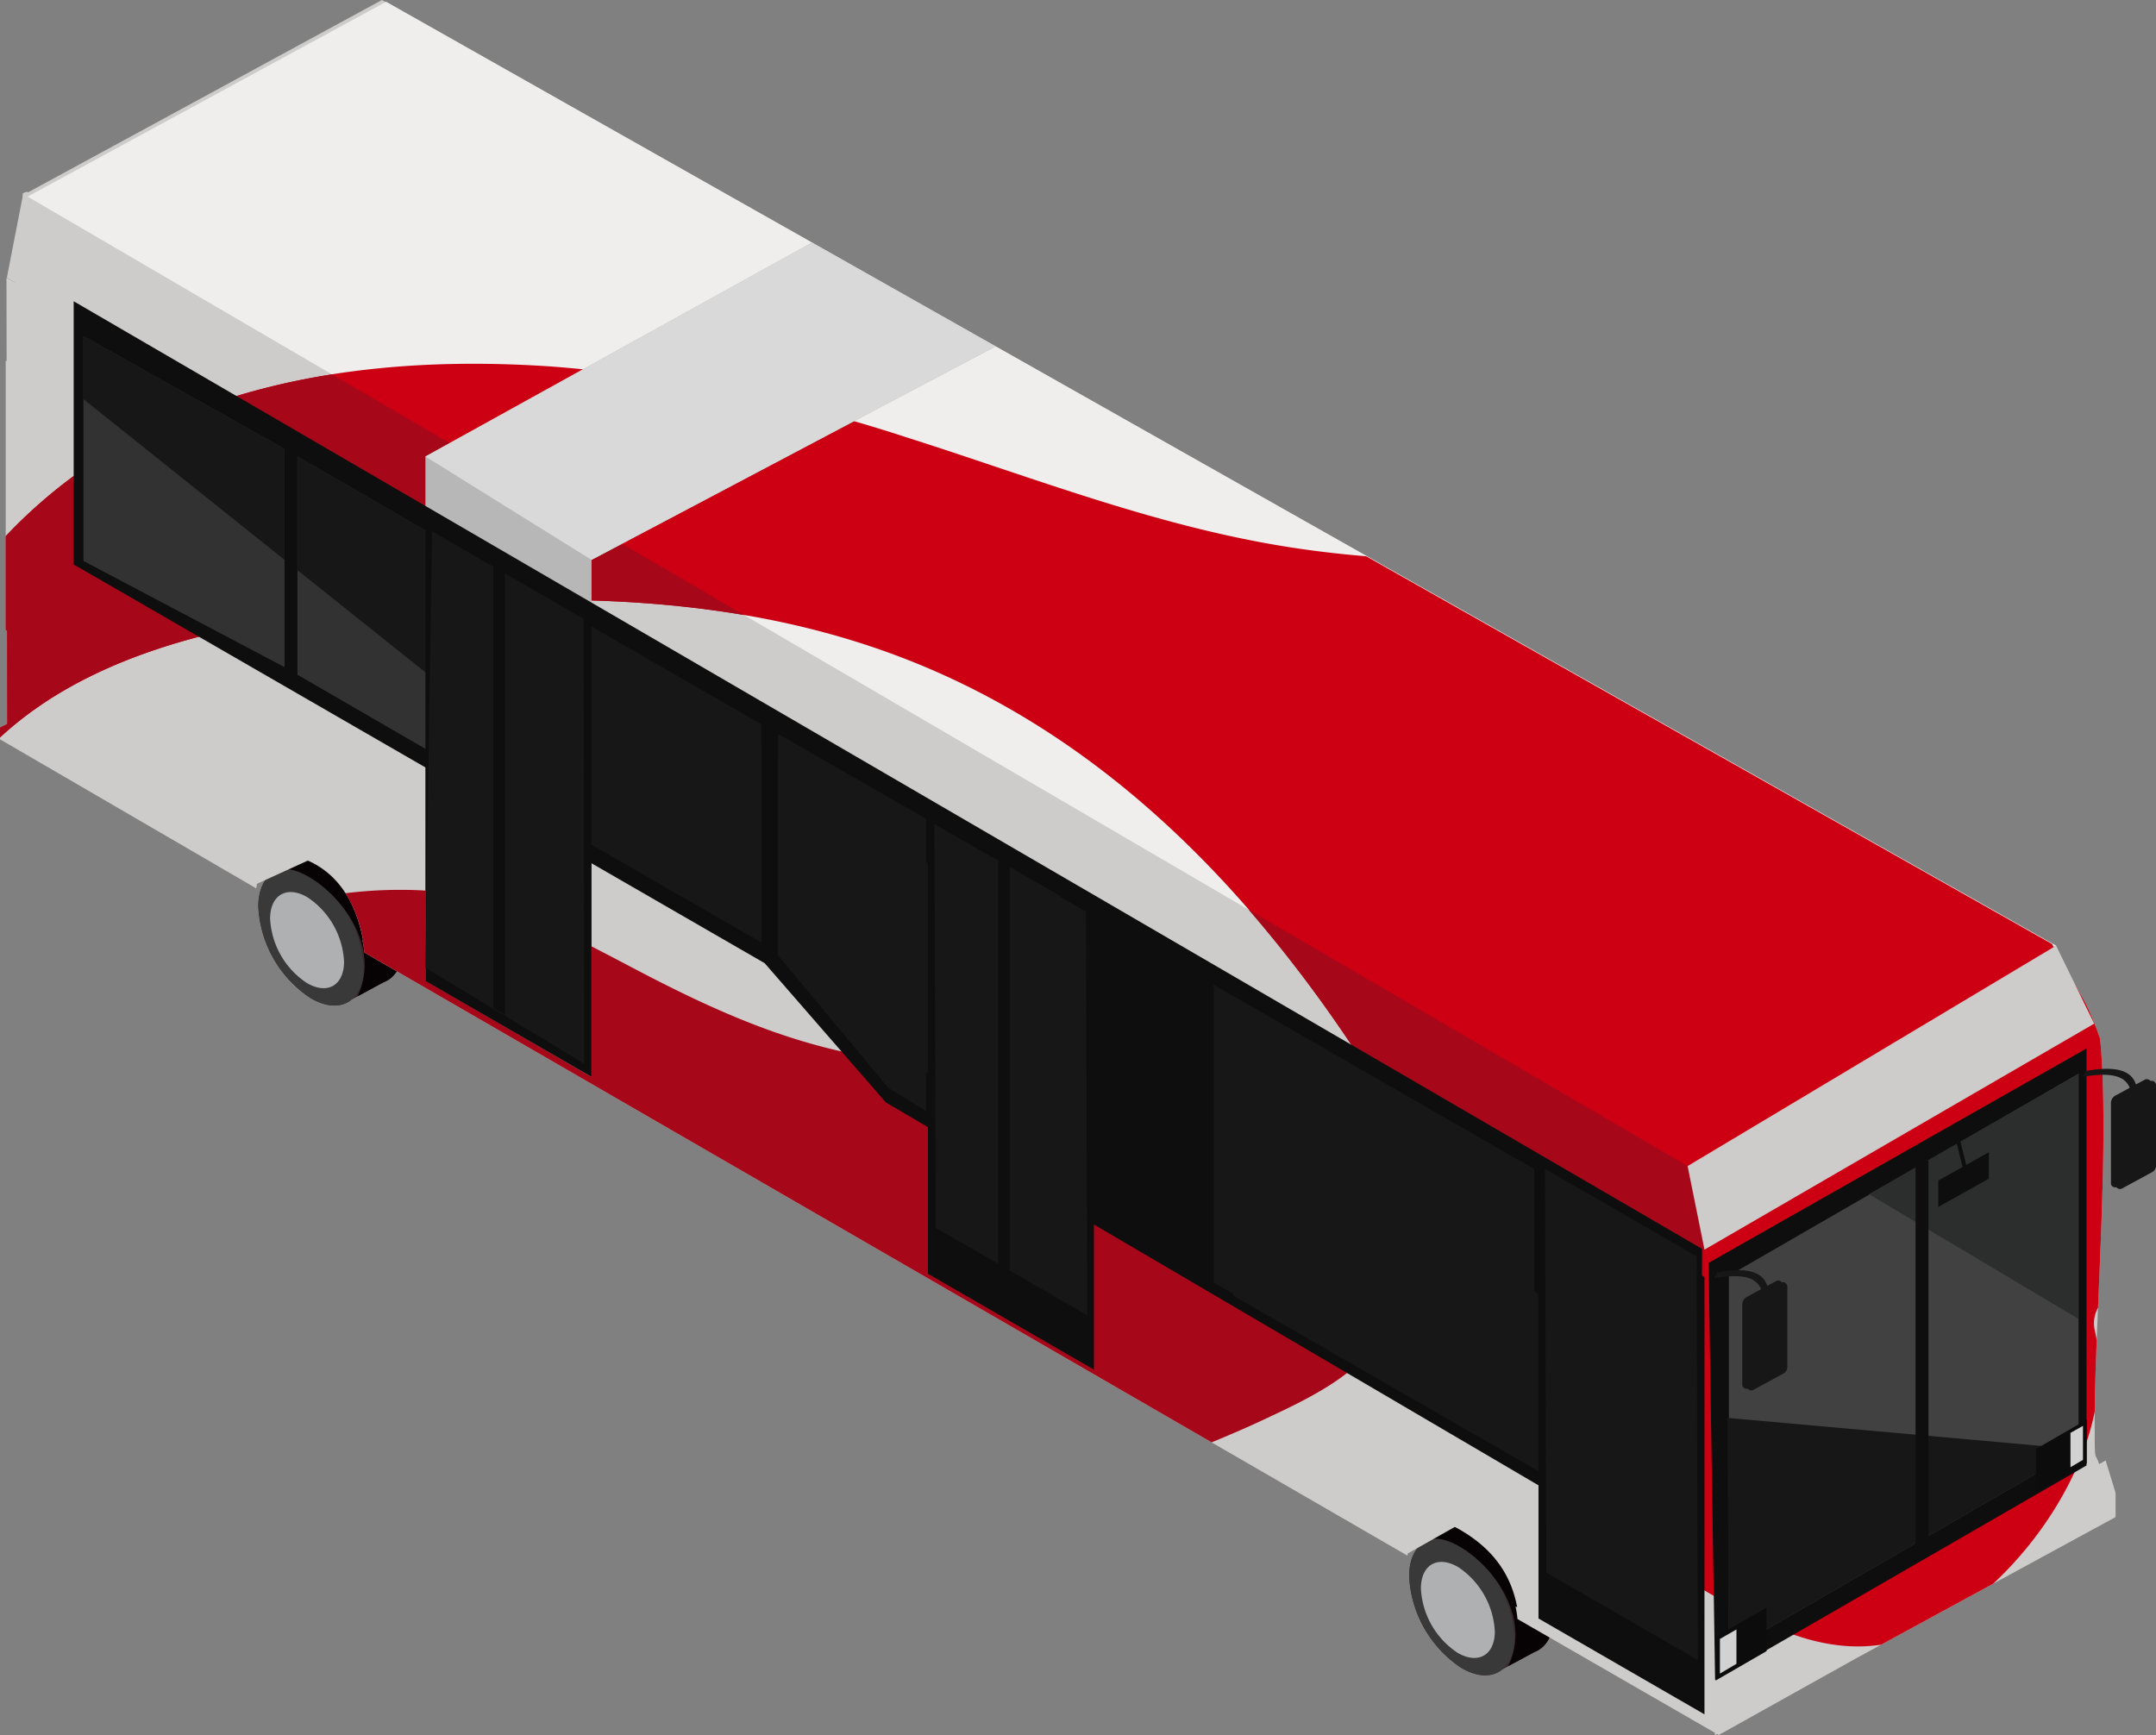 <svg xmlns="http://www.w3.org/2000/svg" width="311.839" height="251" viewBox="0 0 311.839 251">
  <rect x="0" y="0" width="311.839" height="251" fill="#808080" stroke="none"/>
  <g id="Group_4476" data-name="Group 4476" transform="translate(-38.883 -43.475)">
    <path id="Path_1534" data-name="Path 1534" d="M274.02,288.5A16.893,16.893,0,0,0,266.5,275.19c-2.2-1.318-4.2-1.393-5.614-.49l.019-.264-4.948,3.012c-1.733.6-2.843,2.41-2.862,5.159a16.893,16.893,0,0,0,7.517,13.312c2.391,1.412,4.538,1.412,5.949.245l4.707-2.542C272.927,292.947,273.985,291.177,274.02,288.5Z" transform="translate(-10.398 -11.194)" fill="#39272a"/>
    <path id="Path_1535" data-name="Path 1535" d="M274.31,288.5a16.893,16.893,0,0,0-7.517-13.312c-4.2-2.5-7.663-.565-7.72,4.293a16.891,16.891,0,0,0,7.517,13.312C270.792,295.28,274.253,293.36,274.31,288.5Z" transform="translate(-10.688 -11.194)" fill="#39272a"/>
    <path id="Path_1536" data-name="Path 1536" d="M268.334,291.767a16.893,16.893,0,0,0-7.516-13.312c-4.218-2.485-7.663-.565-7.72,4.293a16.891,16.891,0,0,0,7.517,13.312C264.816,298.546,268.277,296.626,268.334,291.767Z" transform="translate(-10.398 -11.353)" fill="#393939"/>
    <path id="Path_1539" data-name="Path 1539" d="M265.577,291.056a11.9,11.9,0,0,0-5.272-9.358c-2.956-1.751-5.385-.4-5.423,3.012a11.853,11.853,0,0,0,5.291,9.358C263.112,295.8,265.539,294.464,265.577,291.056Z" transform="translate(-10.484 -11.526)" fill="#aeb0b2"/>
    <path id="Path_1540" data-name="Path 1540" d="M266.646,275.17c-2.2-1.318-4.2-1.393-5.614-.49l.019-.264-4.948,3.012a1.286,1.286,0,0,0-.15.056c3.935-1.958,16.305,8.473,11.617,18.188l3.841-2.071c1.656-.64,2.712-2.429,2.749-5.1C274.215,283.625,270.844,277.675,266.646,275.17Z" transform="translate(-10.536 -11.193)" fill="#070203"/>
    <path id="Path_1541" data-name="Path 1541" d="M99.082,186.668a16.893,16.893,0,0,0-7.517-13.312c-2.2-1.3-4.2-1.393-5.614-.49l.019-.264-4.948,3.012c-1.733.6-2.843,2.41-2.881,5.159a16.868,16.868,0,0,0,7.532,13.312c2.391,1.412,4.538,1.412,5.949.245l4.71-2.538C97.991,191.13,99.063,189.341,99.082,186.668Z" transform="translate(-1.906 -6.252)" fill="#39272a"/>
    <path id="Path_1542" data-name="Path 1542" d="M99.374,186.667a16.893,16.893,0,0,0-7.517-13.312c-4.2-2.5-7.663-.583-7.72,4.293a16.893,16.893,0,0,0,7.517,13.312C95.872,193.445,99.317,191.525,99.374,186.667Z" transform="translate(-2.197 -6.251)" fill="#39272a"/>
    <path id="Path_1543" data-name="Path 1543" d="M93.4,189.952a16.893,16.893,0,0,0-7.517-13.312c-4.218-2.485-7.663-.565-7.72,4.293a16.866,16.866,0,0,0,7.532,13.312C89.894,196.731,93.34,194.811,93.4,189.952Z" transform="translate(-1.906 -6.411)" fill="#393939"/>
    <path id="Path_1546" data-name="Path 1546" d="M90.64,189.221a11.878,11.878,0,0,0-5.272-9.358c-2.956-1.751-5.385-.4-5.423,3.012a11.853,11.853,0,0,0,5.291,9.358C88.175,193.985,90.6,192.648,90.64,189.221Z" transform="translate(-1.993 -6.583)" fill="#aeb0b2"/>
    <path id="Path_1547" data-name="Path 1547" d="M91.709,173.356c-2.2-1.3-4.2-1.393-5.614-.49l.019-.264-4.948,3.012a1.308,1.308,0,0,0-.15.056c3.933-1.957,16.3,8.475,11.615,18.19l3.841-2.093c1.656-.64,2.712-2.429,2.749-5.1C99.278,181.81,95.907,175.86,91.709,173.356Z" transform="translate(-2.045 -6.252)" fill="#070203"/>
    <path id="Path_2501" data-name="Path 2501" d="M343.439,254.728l-.934.539c-.649-2.011-.65.291-.65-6.446,0-13.958,2.217-40.26.778-55.1a49.414,49.414,0,0,0-2.091-5.106l-4.873-8.607L94.127,43.475l-51.2,27.83-.166-.1-.583.225-.052.672-1,5.12-.179.919-1.071,5.509,1.628.942-1.685-.923.021,12.052-.133-.077v38.938l.2.115.023,13.495-1.05.53v1.751l.052-.026L75.957,171.98c.022-.223.055-.442.094-.662l7.359-3.357c.295.128.6.273.907.441,4.464,2.413,6.337,7.032,7.086,11.073l-.1-.057a15.881,15.881,0,0,1,.285,1.845L242.461,268.5c.006-.1.026-.206.036-.31l6.8-3.838c.125.061.247.116.373.186,5.785,3.2,7.9,7.419,8.657,11.426l-.241-.139a15.878,15.878,0,0,1,.285,1.845L286.9,294.107l.024.368.316-.172.241.139h0l19.558-10.92,37.835-20.6v-3.5Z" transform="translate(0 0)" fill="#cdcccb"/>
    <path id="Path_1548" data-name="Path 1548" d="M336.477,180.275,94.937,43.741,43.082,71.927,285,213.227Z" transform="translate(-0.204 -0.013)" fill="#efeeed"/>
    <g id="Group_4477" data-name="Group 4477" transform="translate(38.883 96.096)">
      <path id="Path_2502" data-name="Path 2502" d="M310.981,284.059l16.192-8.817c6.951-6.473,12.812-15.616,14.688-24.9.024-3.011.135-6.521.283-10.319-.074-.441-.156-.882-.254-1.319a4.637,4.637,0,0,1,.445-3.387c.557-13.257,1.283-28.765.3-38.913a49.414,49.414,0,0,0-2.091-5.106l-4.873-8.607-99.2-56.072c-3.039-.245-6.065-.584-9.06-1.006-20.065-2.827-38.362-10.146-57.519-16.227a218.59,218.59,0,0,0-51.519-10.231c-17.189-1.136-34.74.137-50.986,6.208a73.394,73.394,0,0,0-27.675,18.348v13.559l.2.115.023,13.495-1.05.53v1.422c16.631-15.412,43.723-18.286,65.109-19.478,24.961-1.391,49.43.225,72.419,10.924,25.965,12.084,45.5,33.37,60.652,57.213,8.04,12.655,15.122,25.883,22.914,38.687,6.1,10.025,11.224,20.436,16.533,30.808C287.677,277.158,298.733,285.927,310.981,284.059Z" transform="translate(-38.883 -98.781)" fill="#cc0012"/>
      <path id="Path_2503" data-name="Path 2503" d="M223.893,255.54c8.729-4.087,21.053-9.6,18.353-21.248-2.3-9.9-10.509-16.975-19.409-21.026-17.274-7.863-37.244-7.272-55.646-10.344-11.419-1.908-21.65-6.369-31.884-11.648-10.314-5.321-21.286-11.844-33.171-12.456a64.722,64.722,0,0,0-10.729.428,19.052,19.052,0,0,1,2.544,6.794l-.1-.057a15.883,15.883,0,0,1,.285,1.845l122.54,70.85C219.105,257.677,221.521,256.65,223.893,255.54Z" transform="translate(-41.432 -102.663)" fill="#a60819"/>
      <g id="Group_4476-2" data-name="Group 4476" transform="translate(0 1.534)">
        <path id="Path_2504" data-name="Path 2504" d="M146.513,135.209,86.905,100.393a100.451,100.451,0,0,0-19.518,5.049A73.394,73.394,0,0,0,39.712,123.79V137.35l.2.115.023,13.495-1.05.53v1.422c16.631-15.412,43.723-18.286,65.109-19.478C118.394,132.63,132.629,132.843,146.513,135.209Z" transform="translate(-38.883 -100.393)" fill="#a60819"/>
        <path id="Path_2505" data-name="Path 2505" d="M294.41,219.671l-.4.257-65.3-38.139a198.2,198.2,0,0,1,17.564,23.732c8.04,12.655,15.122,25.883,22.914,38.687,6.1,10.025,11.224,20.436,16.533,30.808,2.9,1.6,5.784,3.374,8.687,5.092Z" transform="translate(-48.097 -104.344)" fill="#a60819"/>
      </g>
    </g>
    <path id="Path_1593" data-name="Path 1593" d="M185.967,95.406,159.4,80.389,103.554,111.3v75.813l24.025,13.924V126.251Z" transform="translate(-3.139 -1.792)" fill="#b7b7b7"/>
    <path id="Path_2506" data-name="Path 2506" d="M159.4,80.389,103.554,111.3l24.025,14.952,58.387-30.846Z" transform="translate(-3.139 -1.792)" fill="#d9d9d9"/>
    <path id="Path_1553" data-name="Path 1553" d="M353.277,202.877l-54.661,31.011.941,60.317,53.72-31.011Z" transform="translate(-12.607 -7.737)" fill="#0e0e0e"/>
    <path id="Path_1559" data-name="Path 1559" d="M285.591,226.334,50.084,89.276v38.072l99.941,57.672,17.53,20.146L285.59,274.418Z" transform="translate(-0.544 -2.223)" fill="#0e0e0e"/>
    <path id="Path_1563" data-name="Path 1563" d="M295.838,235.135l-18.772-10.847v43.08l18.772,10.847Z" transform="translate(-11.561 -8.777)" fill="#171717"/>
    <path id="Path_2507" data-name="Path 2507" d="M178.571,167.341l-21.408-12.294v32.046l15.966,19.186,5.441,3.323Z" transform="translate(-5.741 -5.416)" fill="#171717"/>
    <path id="Path_2508" data-name="Path 2508" d="M189.663,173.711v42.608l9.71,5.929.056-42.929Z" transform="translate(-7.319 -6.322)" fill="#171717"/>
    <path id="Path_1565" data-name="Path 1565" d="M153.164,152.749l-28.356-16.324v31.566l28.356,16.321Z" transform="translate(-4.171 -4.512)" fill="#171717"/>
    <path id="Path_1566" data-name="Path 1566" d="M80.658,110.9,51.568,94.571v32.521l29.09,15.369Z" transform="translate(-0.616 -2.48)" fill="#323233"/>
    <path id="Path_1575" data-name="Path 1575" d="M223.366,236.259l46.393,26.68V219.858l-46.393-26.679Z" transform="translate(-8.955 -7.267)" fill="#171717"/>
    <path id="Path_1576" data-name="Path 1576" d="M120.8,134.134,84.1,112.876v31.566L120.8,165.7Z" transform="translate(-2.195 -3.369)" fill="#323233"/>
    <path id="Path_1580" data-name="Path 1580" d="M157.163,158.708v28.374L197.8,219.561l.056-32.159Z" transform="translate(-5.741 -5.593)" fill="#171717"/>
    <path id="Path_1581" data-name="Path 1581" d="M128.743,138.685l-3.935-2.26V161.41l28.353,22.669V155.917Z" transform="translate(-4.171 -4.512)" fill="#171717"/>
    <path id="Path_1582" data-name="Path 1582" d="M51.568,94.571v9.115l29.09,23.254V110.9Z" transform="translate(-0.616 -2.48)" fill="#171717"/>
    <path id="Path_1583" data-name="Path 1583" d="M272.759,265.539V240.253l-46.393-32.725v31.331Z" transform="translate(-9.1 -7.963)" fill="#171717"/>
    <path id="Path_1584" data-name="Path 1584" d="M84.1,112.876v16.437l36.7,29.316v-24.5Z" transform="translate(-2.195 -3.369)" fill="#171717"/>
    <path id="Path_1593-2" data-name="Path 1593" d="M127.579,137.38l-24.025-13.858v65.731l24.025,13.877Z" transform="translate(-3.139 -3.885)" fill="#0e0e0e"/>
    <path id="Path_1595" data-name="Path 1595" d="M126.431,136.908l-21.917-12.653-.96,63.13,22.971,13.877Z" transform="translate(-3.139 -3.921)" fill="#171717"/>
    <path id="Path_1554" data-name="Path 1554" d="M352.278,206.716l-50.574,29.2v54.319l50.574-29.2Z" transform="translate(-12.757 -7.924)" fill="#414141"/>
    <path id="Path_1555" data-name="Path 1555" d="M353.311,242.189l-30.3-18.052,30.3-17.421Z" transform="translate(-13.792 -7.924)" fill="#2c2d2d"/>
    <path id="Path_1572" data-name="Path 1572" d="M301.486,259.037l50.781,4.537-50.574,29.2Z" transform="translate(-12.747 -10.463)" fill="#171717"/>
    <rect id="Rectangle_190" data-name="Rectangle 190" width="1.864" height="56.72" transform="translate(315.947 211.295)" fill="#0e0e0e"/>
    <g id="Group_4478" data-name="Group 4478" transform="translate(261.408 212.537)">
      <path id="Path_1568" data-name="Path 1568" d="M296.766,236.919,272.76,223.042v63.264l24.006,13.861Z" transform="translate(-272.76 -221.253)" fill="#0e0e0e"/>
      <path id="Path_1578" data-name="Path 1578" d="M295.666,233.834l-21.917-12.672.19,58.406,21.917,12.654Z" transform="translate(-272.808 -221.162)" fill="#171717"/>
    </g>
    <g id="Group_4479" data-name="Group 4479" transform="translate(173.098 162.673)">
      <path id="Path_1568-2" data-name="Path 1568" d="M203.951,184.511l-24.006-13.877V233.9l24.006,13.861Z" transform="translate(-179.945 -168.845)" fill="#0e0e0e"/>
      <path id="Path_1578-2" data-name="Path 1578" d="M202.851,181.426l-21.917-12.672.19,58.406,21.917,12.654Z" transform="translate(-179.993 -168.754)" fill="#171717"/>
      <path id="Path_2509" data-name="Path 2509" d="M190.613,174.1v64.063l1.677,1.013V175.072Z" transform="translate(-180.463 -169.014)" fill="#0e0e0e"/>
    </g>
    <path id="Path_2510" data-name="Path 2510" d="M113.864,129.378V193.44l1.677,1.013V130.346Z" transform="translate(-3.64 -4.17)" fill="#0e0e0e"/>
    <path id="Path_1556" data-name="Path 1556" d="M348.726,187.24l-53.3,31.887,2.442,12.086,56.37-32.689Z" transform="translate(-12.452 -6.978)" fill="#cdcccb"/>
    <path id="Path_1573" data-name="Path 1573" d="M307.047,287.872l-7.362,4.255v6.306l7.362-4.255Z" transform="translate(-12.659 -11.863)" fill="#0c0c0c"/>
    <path id="Path_1574" data-name="Path 1574" d="M355.728,259.3l-7.362,4.255v6.307l7.362-4.255Z" transform="translate(-15.022 -10.476)" fill="#0c0c0c"/>
    <path id="Path_1586" data-name="Path 1586" d="M355.438,260.246l-1.808,1.017v4.97l1.808-1.073Z" transform="translate(-15.278 -10.522)" fill="#d2d2d2"/>
    <path id="Path_1589" data-name="Path 1589" d="M302.729,291.2l-2.391,1.375v5.009l2.391-1.412Z" transform="translate(-12.691 -12.024)" fill="#d2d2d2"/>
    <g id="Group_4480" data-name="Group 4480" transform="translate(286.816 198.08)">
      <path id="Path_1577" data-name="Path 1577" d="M340.849,218.649l-7.305,4.086v3.822l7.305-4.086Z" transform="translate(-301.119 -206.583)" fill="#0e0e0e"/>
      <path id="Path_1597" data-name="Path 1597" d="M336.741,216.492l-.565.132,1.262,5.122.565-.15Z" transform="translate(-301.247 -206.478)" fill="#0e0e0e"/>
      <path id="Path_1549" data-name="Path 1549" d="M365.752,207.772a.684.684,0,0,0-.471-.056,1.7,1.7,0,0,0-.19-.169.646.646,0,0,0-.64,0l-1.262.677c-.546-1.638-2.188-2.862-7.268-1.939l-.414.848c4.613-.829,6.213.15,6.778,1.581l-2.071,1.129a1.228,1.228,0,0,0-.64,1.073v11.6a.582.582,0,0,0,.32.527.685.685,0,0,0,.471.056,1.772,1.772,0,0,0,.19.169.646.646,0,0,0,.64,0l4.331-2.354a1.08,1.08,0,0,0,.565-.923V208.3A.666.666,0,0,0,365.752,207.772Z" transform="translate(-302.185 -205.967)" fill="#171717"/>
      <path id="Path_1549-2" data-name="Path 1549" d="M309.71,238.388a.684.684,0,0,0-.471-.056,1.688,1.688,0,0,0-.19-.169.646.646,0,0,0-.64,0l-1.262.677c-.546-1.638-2.188-2.862-7.268-1.939l-.414.848c4.613-.829,6.213.15,6.778,1.581l-2.071,1.129a1.228,1.228,0,0,0-.64,1.073v11.6a.582.582,0,0,0,.32.527.684.684,0,0,0,.471.056,1.69,1.69,0,0,0,.19.169.646.646,0,0,0,.64,0l4.331-2.354a1.082,1.082,0,0,0,.565-.923V238.915A.666.666,0,0,0,309.71,238.388Z" transform="translate(-299.465 -207.453)" fill="#171717"/>
    </g>
  </g>
</svg>
